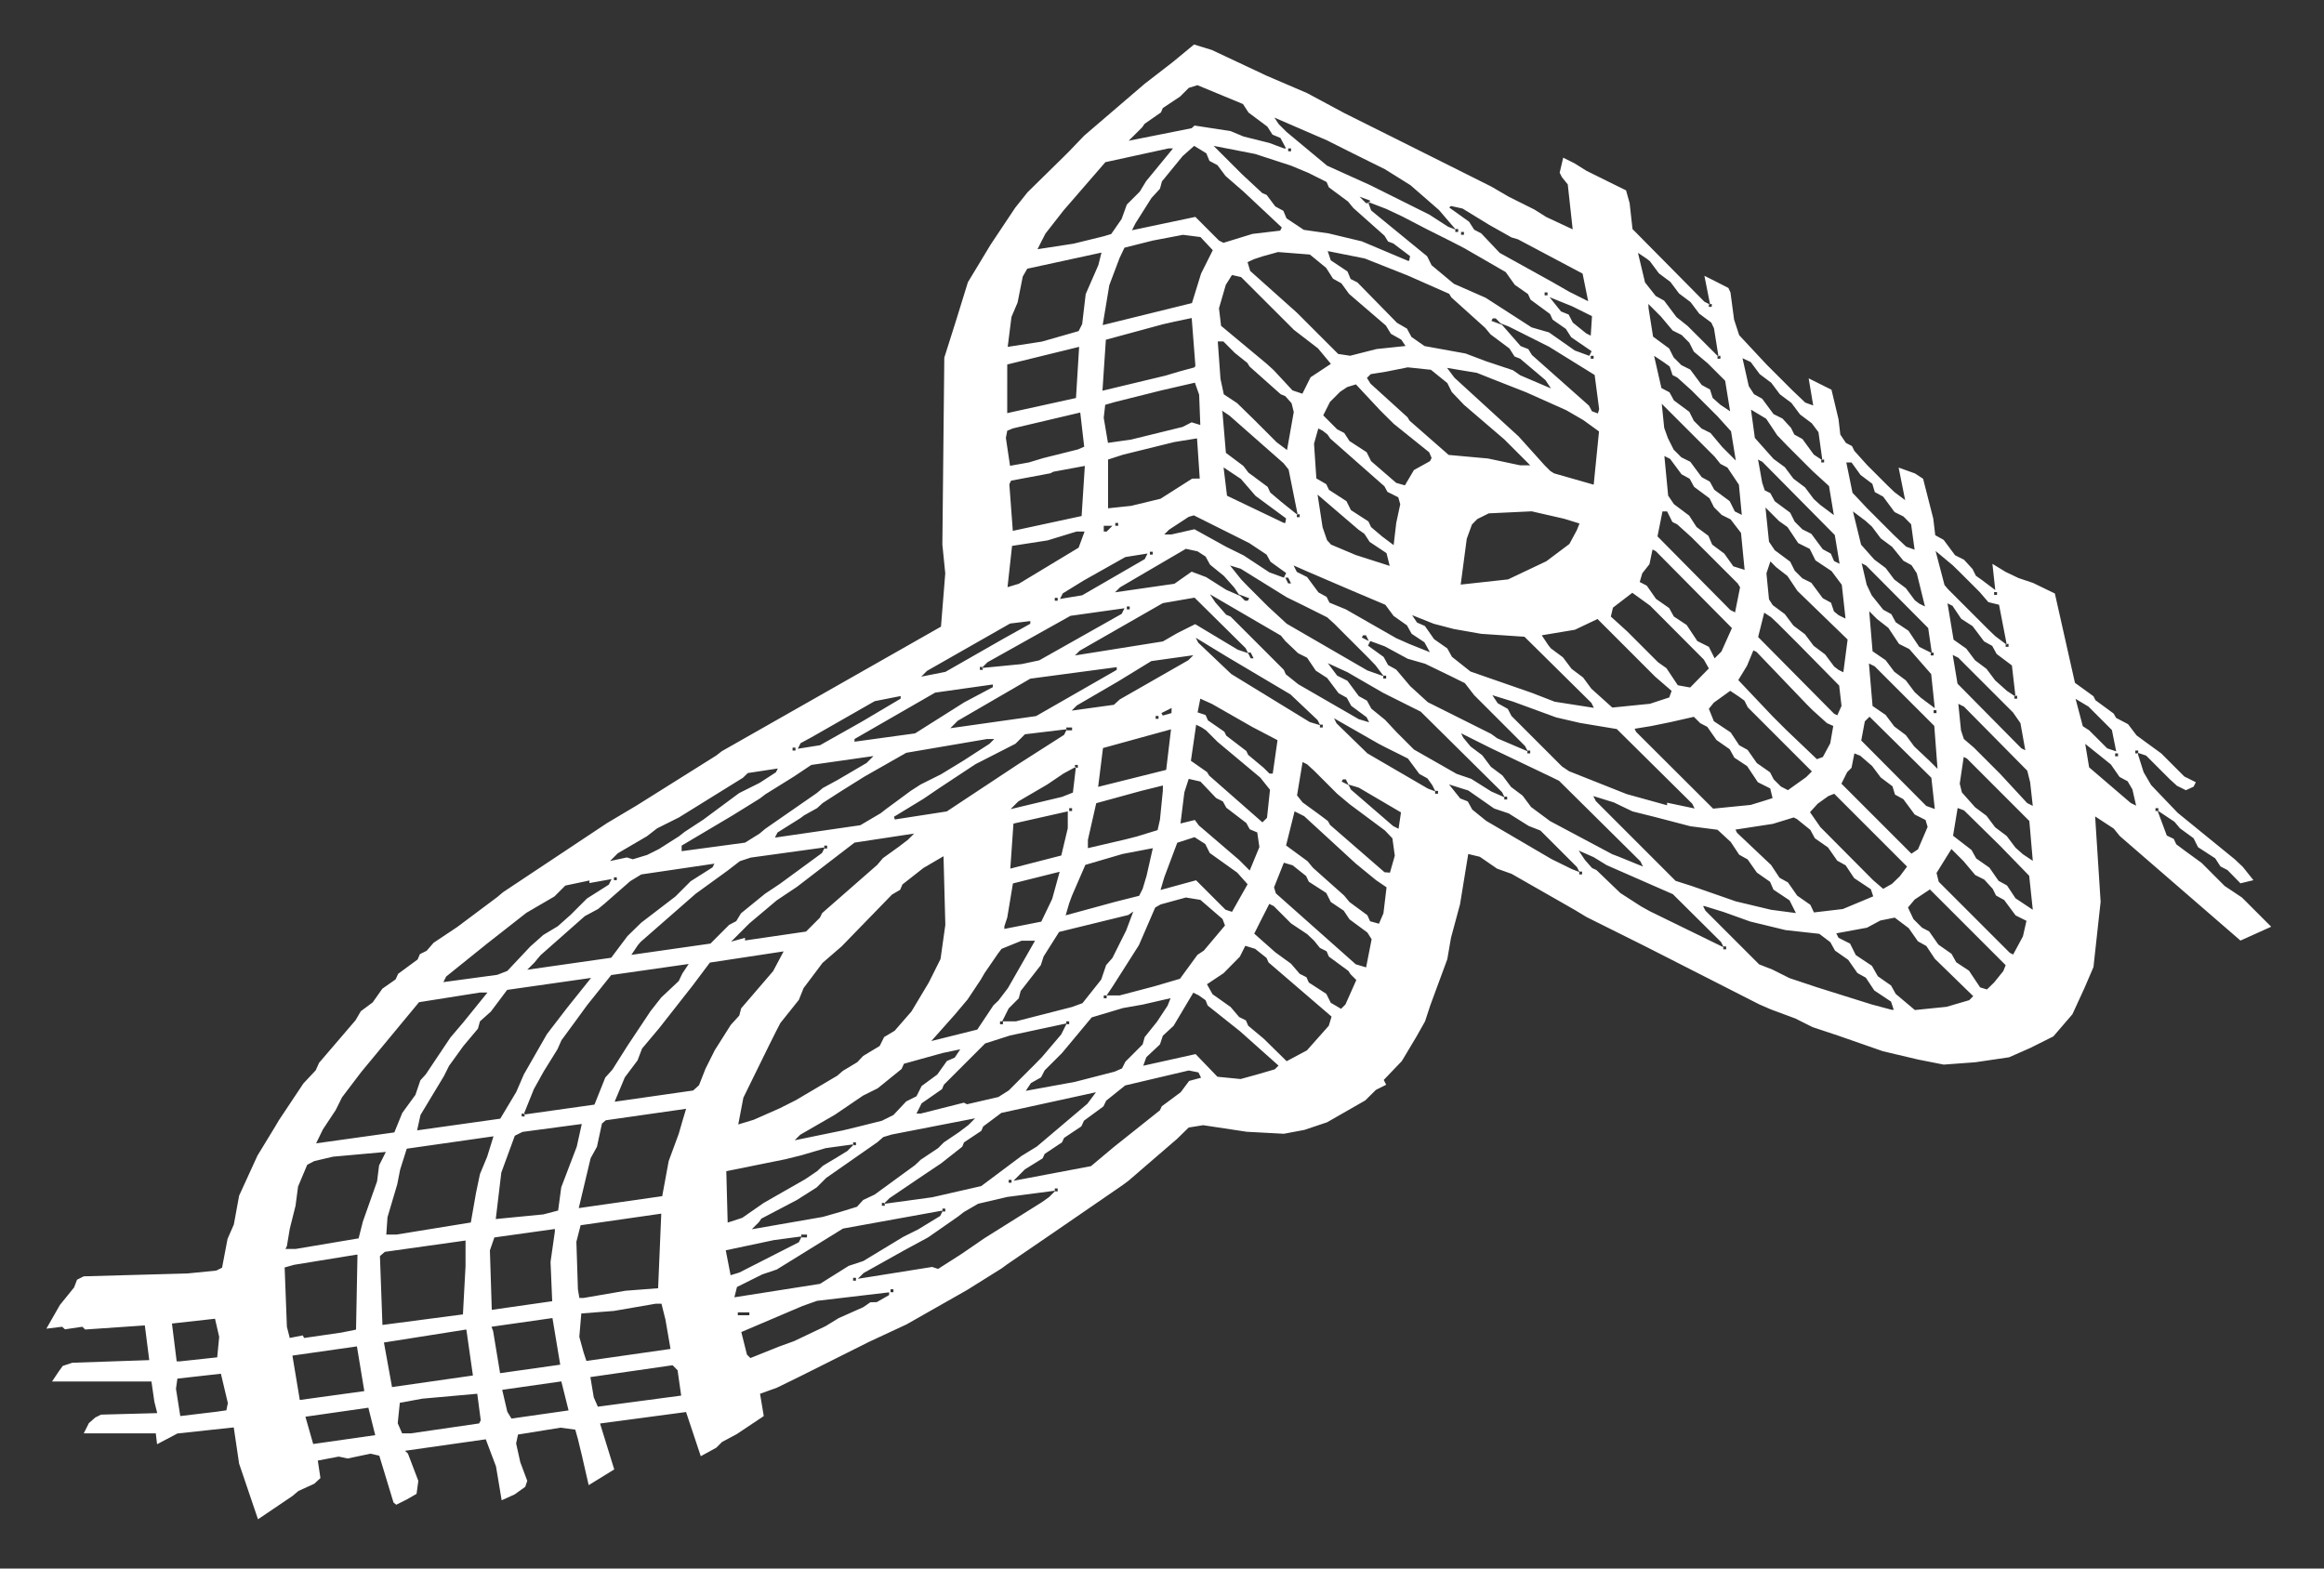 <?xml version="1.0" encoding="UTF-8"?>
<svg xmlns="http://www.w3.org/2000/svg" xmlns:xlink="http://www.w3.org/1999/xlink" width="360pt" height="243pt" viewBox="0 0 360 243" version="1.1">
<rect x="0" y="0" width="360" height="243" fill="#333333" stroke="none"/>
<g id="surface193">
<path style=" stroke:none;fill-rule:evenodd;fill:rgb(99.998%,99.998%,99.998%);fill-opacity:1;" d="M 13.195 205.969 L 22.434 205.336 L 23.121 210.711 L 11.188 211.121 L 9.715 211.613 L 9.078 212.5 L 8.062 214.023 L 23.461 214.023 L 23.91 217.148 L 24.355 218.922 L 15.652 219.156 L 14.758 219.602 L 13.766 220.473 L 12.973 222.059 L 24.133 222.059 L 24.332 223.742 L 27.48 222.078 L 36.211 221.137 L 37.039 226.746 L 39.965 235.371 L 45.301 231.762 L 46.227 230.984 L 48.68 229.867 L 49.637 228.984 L 49.23 226.273 L 52.473 225.656 L 53.848 225.953 L 57.383 225.207 L 58.754 225.516 L 60.957 232.77 L 61.379 233.117 L 62.965 232.324 L 64.527 231.43 L 64.801 229.418 L 63.188 225.184 L 62.742 224.758 L 75.25 222.98 L 76.836 227.188 L 77.711 232.426 L 79.719 231.516 L 81.363 230.34 L 81.676 229.418 L 80.594 226.52 L 79.949 223.621 L 80.242 222.242 L 86.844 221.176 L 89.113 221.484 L 89.523 222.949 L 90.121 225.418 L 91.191 230.082 L 95.148 227.645 L 92.949 220.531 L 106.273 218.754 L 108.555 225.598 L 110.945 224.289 L 111.84 223.398 L 114.109 222.184 L 118.312 219.379 L 117.734 215.926 L 120.332 214.992 L 123.918 213.238 L 134.629 207.875 L 140.422 205.18 L 149.805 199.848 L 155.172 196.492 L 156.059 195.84 L 163.582 190.695 L 173.895 183.602 L 174.82 182.914 L 182.34 176.43 L 184.137 174.676 L 186.379 174.316 L 193.129 175.336 L 198.875 175.645 L 202.055 175.047 L 205.57 173.867 L 211.488 170.477 L 213.137 168.844 L 214.723 168.051 L 214.352 167.305 L 217.152 164.379 L 219.434 160.562 L 220.746 158.23 L 221.574 155.711 L 224.191 148.613 L 224.766 145.285 L 226.168 140.09 L 227.438 132.301 L 229.234 132.734 L 231.906 134.574 L 234.156 135.379 L 243.914 140.953 L 245.762 142.07 L 254.895 146.625 L 272.531 155.605 L 274.32 156.379 L 278.102 157.785 L 280.781 159.125 L 284.797 160.461 L 291.652 162.852 L 297.102 164.141 L 301.09 164.93 L 305.984 164.566 L 311.211 163.797 L 314.504 162.348 L 318.074 160.562 L 321.027 157.129 L 322.863 153.137 L 324.289 149.82 L 325.398 139.707 L 324.547 126.48 L 327.426 128.363 L 328.367 129.523 L 347.062 145.715 L 351.82 143.57 L 348.18 139.93 L 347.285 139.039 L 344.609 137.254 L 341.039 133.68 L 338.582 131.895 L 337.121 130.805 L 336.723 129.961 L 335.648 129.445 L 334.195 125.547 L 336.836 127.309 L 337.691 128.324 L 339.797 129.863 L 340.492 131.25 L 343.145 132.973 L 343.961 134.227 L 345.055 134.797 L 347.062 136.844 L 349.07 136.359 L 347.426 134.301 L 346.195 133.137 L 337.328 125.918 L 333.227 121.629 L 332.059 119.629 L 331.105 116.609 L 332.445 117.055 L 336.129 120.738 L 337.219 121.73 L 338.605 122.422 L 339.797 121.875 L 340.145 121.184 L 338.359 120.293 L 334.789 116.719 L 332.336 114.934 L 330.957 113.918 L 329.645 112.188 L 327.797 111.215 L 327.414 110.543 L 324.594 108.473 L 324.289 107.863 L 321.422 105.785 L 318.309 91.945 L 314.938 90.312 L 312.688 89.555 L 310.688 88.602 L 308.637 87.352 L 309.078 91.414 L 306.938 89.805 L 306.074 89.195 L 305.555 88.152 L 304.238 86.715 L 302.852 86.023 L 301.082 83.637 L 299.781 82.914 L 299.473 80.336 L 297.898 74.172 L 296.641 73.348 L 294.109 72.438 L 295.117 77.48 L 293.457 76.238 L 292.387 75.211 L 290.156 72.977 L 289.262 72.086 L 287.254 69.855 L 286.883 69.109 L 285.938 68.613 L 285.074 67.32 L 284.797 64.945 L 283.707 60.379 L 280.172 58.613 L 280.875 62.816 L 279.641 62.367 L 277.656 60.48 L 273.641 56.465 L 269.41 51.93 L 268.621 49.516 L 268.059 45.305 L 267.738 44.613 L 265.805 43.621 L 264.02 42.727 L 264.91 47.188 L 264.02 46.742 L 252.883 35.484 L 252.438 31.469 L 251.887 29.492 L 249.34 28.238 L 245.762 26.469 L 243.934 25.32 L 242.148 24.426 L 241.602 26.758 L 241.949 27.449 L 242.855 28.566 L 243.617 35.531 L 239.512 33.613 L 237.684 32.461 L 233.715 30.477 L 230.988 28.891 L 224.543 25.664 L 217.203 21.992 L 208.273 17.535 L 202.465 14.418 L 196.219 11.738 L 187.727 7.746 L 184.961 6.895 L 181.691 9.598 L 177.328 12.969 L 167.957 21.004 L 165.625 23.434 L 164.73 24.328 L 159.176 29.781 L 157.266 32.176 L 153.449 37.902 L 149.93 43.73 L 148.137 49.531 L 146.277 55.406 L 145.977 84.359 L 146.426 88.824 L 145.762 97.082 L 111.816 116.375 L 110.922 117.066 L 98.672 124.754 L 94.008 127.531 L 77.93 138.215 L 77.035 138.969 L 70.812 143.625 L 67.168 146.055 L 66.09 147.297 L 65.047 147.816 L 64.695 148.641 L 61.68 150.859 L 61.277 151.734 L 59.234 153.164 L 57.73 155.293 L 55.895 156.656 L 55.074 158.062 L 49.43 164.648 L 48.902 165.816 L 46.996 167.852 L 43.184 173.578 L 42.59 174.586 L 39.883 179.027 L 37.043 185.23 L 36.223 189.703 L 35.25 191.926 L 34.398 196.395 L 33.504 196.84 L 29.043 197.285 L 12.973 197.73 L 11.934 198.254 L 11.477 199.453 L 9.285 202.16 L 7.18 205.84 L 9.625 205.543 L 10.066 205.941 L 12.75 205.543 Z M 33.953 207.105 L 33.305 204.301 L 26.637 205.043 L 27.367 210.898 L 27.926 210.898 L 33.648 210.281 Z M 33.504 218.711 L 35.066 218.488 L 35.297 217.371 L 34.219 212.82 L 27.48 213.578 L 27.258 215.141 L 27.926 219.379 Z M 58.723 180.547 L 59.77 178.457 L 51.582 179.195 L 48.68 179.879 L 47.59 180.449 L 46.172 183.82 L 45.781 186.797 L 44.887 190.367 L 44.441 193.047 L 44.219 193.492 L 45.781 193.492 L 55.551 191.848 L 56.211 189.242 L 58.41 183.023 Z M 52.922 206.438 L 55.152 205.988 L 55.375 194.383 L 55.152 194.383 L 45.559 195.945 L 44.094 196.355 L 44.441 205.543 L 44.883 207.277 L 46.895 206.883 L 47.113 207.281 Z M 48.516 223.707 L 58.125 222.336 L 57.062 218.086 L 47.309 219.48 Z M 56.434 215.512 L 55.289 208.586 L 45.297 210.012 L 46.441 216.887 Z M 48.965 177.129 L 61.086 175.434 L 62.316 172.414 L 64.352 169.617 L 65.117 167.367 L 65.953 166.441 L 69.781 160.723 L 71.754 158.406 L 75.508 153.766 L 74.348 153.766 L 64.91 155.262 L 55.953 166.082 L 52.988 169.992 L 52.004 171.969 L 50.02 174.969 Z M 75.461 179.207 L 76.445 176.039 L 63.008 177.957 L 61.984 181.199 L 61.539 183.465 L 60.023 188.582 L 59.84 191.262 L 61.402 191.262 L 72.934 189.391 L 73.738 184.797 L 74.348 181.887 Z M 60.727 214.887 L 73.258 213.094 L 72.242 205.988 L 72.113 205.988 L 59.473 207.984 Z M 59.242 205.262 L 71.711 203.629 L 72.113 196.168 L 72.117 192.184 L 59.617 193.938 L 58.855 194.586 Z M 74.469 220.027 L 73.93 215.922 L 65.418 216.684 L 61.934 217.324 L 61.609 220.496 L 62.293 222.059 L 63.633 222.059 L 74.223 220.52 Z M 64.613 175.117 L 77.492 173.309 L 79.969 169.172 L 81.145 166.453 L 84.723 160.207 L 87.82 156.172 L 91.559 151.5 L 78.559 153.355 L 76.043 156.711 L 74.348 158.23 L 74.035 159.363 L 71.773 162.059 L 69.559 165.125 L 68.766 166.711 L 65.137 172.73 Z M 94.309 137.051 L 94.742 136.188 L 91.309 136.805 L 91.312 136.406 L 87.57 137.195 L 85.887 138.879 L 81.539 141.414 L 75.461 146.18 L 69.113 151.289 L 68.68 152.152 L 77.035 151.02 L 78.586 150.418 L 82.156 146.625 L 84.164 144.84 L 86.398 143.5 L 88.406 141.715 L 90.926 139.195 Z M 84.164 188.137 L 86.457 187.539 L 86.941 183.934 L 89.34 177.648 L 90.121 174.129 L 80.941 175.355 L 79.746 175.949 L 77.656 181.66 L 76.797 188.855 Z M 76.18 202.922 L 85.539 201.586 L 85.281 195.5 L 85.949 190.812 L 85.953 190.398 L 76.578 191.707 L 75.887 193.715 Z M 77.465 212.734 L 86.781 211.418 L 85.578 204.195 L 76.133 205.543 L 76.387 206.215 Z M 79.227 219.766 L 88.074 218.504 L 86.953 214.008 L 77.793 215.316 L 78.586 218.711 Z M 80.816 172.961 L 81.266 172.961 L 81.266 172.512 L 80.816 172.512 Z M 110.375 134.375 L 110.664 133.801 L 99.34 135.469 L 97.621 136.516 L 93.578 140.055 L 92.645 140.824 L 90.582 141.934 L 83.715 148 L 82.762 149.145 L 81.672 150.234 L 94.68 148.375 L 97.199 145.02 L 99.316 142.953 L 104.633 138.879 L 106.996 136.516 Z M 105.691 150.828 L 106.684 149.34 L 94.684 151.055 L 90.945 155.727 L 88.992 158.406 L 86.977 161.152 L 86.352 162.559 L 84.23 165.977 L 82.695 168.738 L 81.109 172.676 L 92.086 171.129 L 93.762 166.934 L 94.855 165.719 L 97.215 161.988 L 100.781 156.633 L 102.43 154.535 L 105.145 151.98 Z M 89.652 187.16 L 102.582 185.312 L 103.582 179.879 L 105.145 175.637 L 105.73 173.613 L 106.281 171.777 L 93.836 173.555 L 93.246 174.062 L 92.473 177.652 L 91.492 179.43 Z M 101.945 199.574 L 102.434 188.02 L 89.941 189.816 L 89.285 192.375 L 89.523 199.742 L 89.746 201.078 L 90.414 201.078 L 96.887 199.965 Z M 90.84 210.84 L 103.867 208.977 L 103.082 204.434 L 102.465 201.973 L 101.574 201.973 L 95.102 203.09 L 90.047 203.484 L 89.738 207.105 L 90.414 209.559 Z M 92.609 217.926 L 105.52 216.207 L 104.957 212.277 L 104.188 211.504 L 91.453 213.34 L 91.977 216.48 Z M 95.102 136.359 L 95.547 136.359 L 95.547 135.914 L 95.102 135.914 Z M 119.762 150.449 L 121.387 147.391 L 109.965 149.125 L 107.285 152.695 L 102.102 159.297 L 99.457 162.445 L 98.762 164.273 L 96.785 166.91 L 95.211 170.68 L 107.375 168.941 L 108.281 168.121 L 109.285 165.57 L 110.723 162.695 L 113.203 158.777 L 114.516 157.336 L 114.812 156.211 Z M 120.195 119.645 L 120.492 119.055 L 115.84 119.762 L 115.086 120.492 L 105.168 126.641 L 101.797 128.324 L 100.207 129.555 L 95.695 132.195 L 94.496 133.395 L 97.105 132.836 L 98.035 133.121 L 100.258 132.441 L 102.043 131.551 L 105.168 129.566 L 106.059 128.871 L 108.938 126.984 L 114.492 122.871 L 117.664 121.285 Z M 127.336 132.145 L 127.77 131.277 L 116.293 132.859 L 114.605 133.414 L 112.691 134.891 L 107.773 138.453 L 99.238 145.922 L 98.797 146.441 L 97.801 147.93 L 110.055 146.18 L 112.953 143.277 L 114.047 142.707 L 114.789 141.488 L 118.496 138.469 L 120.805 136.93 Z M 134.23 118.207 L 135.309 117.129 L 125.676 118.504 L 122.996 120.293 L 118.551 123.059 L 117.707 123.703 L 113.473 126.328 L 105.59 131.004 L 105.59 131.867 L 115.41 130.543 L 117.652 129.148 L 118.547 128.395 L 126.535 122.855 L 127.461 122.078 L 129.723 120.848 Z M 131.254 178.316 L 132.305 177.266 L 127.906 177.871 L 124.113 178.984 L 121.652 179.594 L 112.508 181.441 L 112.719 189.406 L 114.98 188.668 L 118.312 186.352 L 124.754 182.672 L 126.57 181.441 L 127.449 180.617 L 129.68 179.281 Z M 123.742 192.449 L 124.195 191.543 L 119.871 192.121 L 112.426 193.699 L 113.172 197.559 L 114.531 197.141 Z M 140.629 130.109 L 141.602 129.137 L 132.371 130.539 L 123.48 137.371 L 120.32 139.484 L 116.078 143.055 L 113.254 145.883 L 115.41 145.285 L 115.406 145.699 L 124.859 144.32 L 127.016 142.16 L 127.355 141.457 L 135.891 133.984 L 136.77 132.945 L 139.191 131.203 Z M 115.152 170.055 L 114.359 174.203 L 116.758 173.473 L 120.781 171.699 L 123.297 170.43 L 129.688 166.656 L 130.574 165.891 L 132.805 164.551 L 133.711 163.586 L 136.266 162.047 L 136.957 160.66 L 138.582 159.691 L 141.188 156.699 L 143.863 152.234 L 145.695 148.57 L 146.438 143.277 L 146.156 132.648 L 143.055 134.461 L 139.789 137.023 L 139.438 137.848 L 138.172 138.59 L 130.363 146.625 L 127.418 149.168 L 124.477 153.082 L 123.75 154.898 L 120.891 158.477 L 120.195 159.816 L 119.105 162 Z M 145.637 188.383 L 146.062 187.531 L 130.582 190.332 L 120.328 196.672 L 118.074 197.434 L 114.16 199.383 L 113.762 200.98 L 127.02 198.898 L 131.469 196.109 L 133.727 195.363 L 139.934 191.605 L 142.215 190.469 Z M 114.293 203.758 L 116.078 203.758 L 116.078 203.312 L 114.293 203.312 Z M 137.727 200.633 L 137.727 200.211 L 126.57 201.527 L 124.316 202.324 L 114.832 206.363 L 115.707 209.859 L 116.238 210.391 L 120.75 208.586 L 122.996 207.773 L 127.887 205.449 L 129.918 204.203 L 133.727 202.508 L 134.824 201.75 L 135.82 201.727 Z M 150 174.301 L 151.051 173.25 L 145.324 174.363 L 138.137 175.762 L 136.824 176.156 L 135.938 176.934 L 127.973 182.492 L 126.504 183.961 L 123.445 185.902 L 117.934 188.793 L 117.578 189.316 L 116.457 190.438 L 127.453 188.527 L 130.129 187.762 L 132.754 186.953 L 133.711 185.902 L 135.488 185.066 L 141.738 180.504 L 142.637 179.656 L 145.316 177.871 L 146.207 176.977 L 148.562 175.391 Z M 153.285 115.223 L 154.02 114.488 L 152.902 114.488 L 140.383 116.625 L 133.934 120.293 L 130.363 122.523 L 127.438 124.406 L 126.57 125.199 L 124.559 126.316 L 124.004 126.734 L 120.441 128.973 L 120.047 129.762 L 133.266 127.844 L 136.41 125.992 L 137.305 125.301 L 141.074 122.523 L 142.613 121.531 L 145.785 119.945 L 149.207 117.859 Z M 122.773 116.273 L 123.223 116.273 L 123.223 115.828 L 122.773 115.828 Z M 147.895 163.848 L 148.75 162.559 L 145.984 163.141 L 140.023 164.797 L 139.664 165.605 L 135.965 168.598 L 133.688 169.734 L 129.336 172.691 L 123.957 175.797 L 123.094 176.656 L 130.574 175.121 L 133.039 174.523 L 136.609 173.629 L 138.398 172.738 L 140.383 170.629 L 141.969 169.836 L 142.762 168.25 L 145.191 166.465 L 146.676 164.379 Z M 124.113 191.707 L 125.008 191.707 L 125.008 191.262 L 124.113 191.262 Z M 139.512 108.238 L 139.516 107.832 L 135.488 108.629 L 125.742 114.199 L 124.016 115.133 L 123.582 116 L 127.027 115.449 L 133.488 111.809 Z M 127.684 131.449 L 128.129 131.449 L 128.129 131.004 L 127.684 131.004 Z M 132.148 177.422 L 132.594 177.422 L 132.594 176.977 L 132.148 176.977 Z M 132.148 198.402 L 132.594 198.402 L 132.594 197.957 L 132.148 197.957 Z M 153.797 106.453 L 153.797 106.039 L 144.863 107.301 L 132.371 114.488 L 132.367 114.906 L 141.746 113.617 L 149.367 108.805 Z M 162.5 185.457 L 163.504 184.453 L 156.027 185.434 L 151.516 186.488 L 149.32 187.762 L 148.406 188.469 L 143.754 191.707 L 140.082 193.691 L 133.777 197.219 L 132.883 198.113 L 144.395 196.277 L 145.316 196.582 L 148.91 194.285 L 152.492 191.828 L 161.422 186.227 Z M 136.609 186.797 L 137.059 186.797 L 137.059 186.352 L 136.609 186.352 Z M 137.949 200.188 L 138.398 200.188 L 138.398 199.742 L 137.949 199.742 Z M 168.438 170.996 L 169.773 169.211 L 155.109 172.414 L 152.305 174.512 L 152.012 175.191 L 149.332 176.977 L 149.055 177.652 L 145.797 180.219 L 143.305 181.887 L 137.793 185.617 L 136.898 186.508 L 144.422 185.48 L 151.996 183.75 L 158.223 179.09 L 160.613 177.621 Z M 164.832 113.844 L 165.266 112.973 L 158.77 113.754 L 157.301 115.223 L 151.09 118.398 L 145.348 122.191 L 143.055 123.75 L 138.473 126.539 L 138.617 126.953 L 146.66 125.707 L 157.762 118.363 Z M 164.383 160.262 L 165.246 158.539 L 156.469 160.418 L 152.605 161.652 L 146.207 168.051 L 145.93 168.727 L 142.762 170.93 L 141.969 172.512 L 142.637 172.512 L 149.309 170.828 L 149.801 171.074 L 154.656 169.949 L 156.25 168.941 L 159.375 165.816 L 160.27 164.926 L 161.434 163.73 Z M 159.598 96.633 L 159.602 96.215 L 156.469 96.598 L 143.594 103.934 L 142.703 104.828 L 146.449 104.086 L 155.582 98.867 Z M 156.141 153.066 L 160.332 145.734 L 158.258 145.734 L 155.145 147 L 154.566 147.766 L 152.5 150.777 L 151.91 151.797 L 149.879 154.844 L 147.918 157.172 L 144.262 161.281 L 151.387 159.504 L 153.895 155.738 L 154.664 155.008 Z M 145.984 187.688 L 146.43 187.688 L 146.43 187.242 L 145.984 187.242 Z M 172.988 103.777 L 172.988 103.355 L 159.598 105.141 L 148.363 111.66 L 147.211 112.816 L 160.492 110.938 Z M 151.785 103.777 L 152.234 103.777 L 152.234 103.328 L 151.785 103.328 Z M 173.758 95.098 L 174.191 94.23 L 165.816 95.406 L 152.969 102.594 L 152.074 103.488 L 158.258 102.883 L 160.984 102.301 Z M 154.91 158.676 L 155.359 158.676 L 155.359 158.23 L 154.91 158.23 Z M 162.988 139.266 L 164.148 135.055 L 156.91 136.863 L 156.027 142.16 L 155.582 143.5 L 155.578 143.91 L 161.301 142.781 Z M 156.25 183.227 L 156.695 183.227 L 156.695 182.781 L 156.25 182.781 Z M 170.141 41.07 L 170.625 39.133 L 159.125 41.629 L 158.43 42.844 L 157.629 46.871 L 156.684 49.098 L 156.098 53.738 L 161.387 52.922 L 167.086 51.293 L 167.633 50.215 L 168.18 45.562 Z M 167.547 79.945 L 168.047 72.18 L 163.191 73.078 L 162.699 73.324 L 156.621 74.465 L 156.352 75.012 L 156.891 82.242 Z M 167.086 84.844 L 168.004 82.352 L 166.738 82.352 L 162.277 83.719 L 156.773 84.57 L 156.07 90.965 L 157.82 90.438 Z M 166.676 61.66 L 167.164 53.734 L 156.027 56.465 L 156.023 64 Z M 165.402 128.324 L 165.406 125.699 L 156.988 127.594 L 156.504 134.566 L 164.398 132.535 Z M 166.07 156 L 167.684 155.41 L 170.582 151.762 L 171.348 149.512 L 172.32 148.41 L 173.758 145.531 L 174.449 144.148 L 175.555 141.215 L 174.777 141.754 L 164.062 144.375 L 161.66 148.18 L 161.23 149.516 L 158.105 153.531 L 157.812 154.66 L 156.25 156.223 L 155.246 158.23 L 157.367 158.23 Z M 166.961 69.629 L 167.949 69.203 L 167.336 63.91 L 156.902 66.367 L 156.027 66.73 L 155.816 67.844 L 156.461 72.164 L 159.375 71.641 L 161.605 70.969 Z M 166.199 122.785 L 166.668 118.789 L 164.73 119.844 L 162.25 121.523 L 157.738 124.16 L 156.547 125.352 L 164.512 123.453 Z M 184.199 167.461 L 186.055 166.961 L 185.645 166.137 L 184.145 165.84 L 174.301 168.156 L 171.355 170.516 L 170.926 171.406 L 167.91 173.621 L 167.508 174.5 L 164.832 176.285 L 164.508 176.977 L 161.828 178.762 L 161.508 179.457 L 158.77 181.152 L 156.996 182.93 L 169 180.66 L 172.496 177.73 L 179.676 172.012 L 179.961 171.391 L 182.898 169.211 Z M 180.875 155.789 L 181.328 154.641 L 177.02 155.629 L 173.957 156.168 L 169.109 157.617 L 164.508 163.141 L 161.828 165.816 L 161.262 166.91 L 159.699 167.789 L 158.895 168.996 L 166.516 167.605 L 172.664 166.02 L 173.809 165.52 L 174.328 164.48 L 177.004 161.801 L 177.32 160.668 L 179.23 158.285 Z M 170.98 36.602 L 172.133 36.254 L 173.738 33.938 L 174.551 31.691 L 176.559 29.684 L 177.535 28.074 L 181.711 22.988 L 181.023 22.988 L 171.227 25.125 L 164.762 32.586 L 161.953 36.18 L 161.262 37.516 L 160.715 38.609 L 166.297 37.75 Z M 163.391 93.062 L 163.84 93.062 L 163.84 92.617 L 163.391 92.617 Z M 163.391 184.566 L 163.84 184.566 L 163.84 184.117 L 163.391 184.117 Z M 165.176 158.676 L 165.625 158.676 L 165.625 158.23 L 165.176 158.23 Z M 165.176 113.148 L 166.07 113.148 L 166.07 112.703 L 165.176 112.703 Z M 165.625 125.648 L 166.07 125.648 L 166.07 125.199 L 165.625 125.199 Z M 177.609 135.68 L 178.578 131.402 L 173.879 132.301 L 168.125 133.988 L 166.035 138.812 L 165.625 139.93 L 165.074 141.805 L 172.766 139.707 L 176.461 138.777 L 177.004 137.699 Z M 177.328 86.617 L 177.762 85.75 L 174.316 86.301 L 167.855 89.941 L 164.633 91.926 L 164.199 92.789 L 167.637 92.223 Z M 166.516 118.953 L 166.961 118.953 L 166.961 118.504 L 166.516 118.504 Z M 191.734 100.652 L 193.344 101.188 L 192.949 100.406 L 185.043 92.59 L 180.121 93.441 L 167.25 100.809 L 166.516 101.543 L 180.137 99.371 L 182.387 98.074 L 185.141 96.695 Z M 184.082 102.281 L 184.855 101.508 L 178.344 102.418 L 173.211 105.562 L 166.805 109.289 L 166.008 110.09 L 172.551 109.188 L 173.465 108.352 Z M 176.129 129.582 L 179.316 128.602 L 179.684 126.984 L 180.129 122.523 L 180.141 121.691 L 176.781 122.523 L 169.812 124.434 L 168.523 130.109 L 168.52 131.395 L 174.316 130.047 Z M 170.109 121.902 L 180.648 119.27 L 181.398 112.988 L 170.859 115.887 Z M 171.426 82.352 L 172.32 81.457 L 170.98 81.457 L 170.98 82.352 Z M 170.98 154.66 L 171.426 154.66 L 171.426 154.215 L 170.98 154.215 Z M 182.586 57.578 L 185.039 56.91 L 185.172 56.668 L 184.602 49.27 L 181.926 49.832 L 180.129 50.238 L 171.305 52.633 L 170.777 60.531 L 180.566 58.184 Z M 170.812 50.363 L 184.641 46.953 L 186.055 42.379 L 187.867 38.758 L 185.957 36.723 L 183.254 36.379 L 178.566 37.27 L 174.188 38.371 L 173.434 39.949 L 171.836 44.188 Z M 172.766 81.457 L 173.211 81.457 L 173.211 81.012 L 172.766 81.012 Z M 184.59 65.426 L 185.934 65.836 L 185.754 61.145 L 185.094 59.285 L 179.906 60.48 L 172.766 62.266 L 171.203 62.711 L 170.973 64.723 L 171.629 68.609 L 175.223 68.098 L 183.199 66.137 Z M 184.672 74.148 L 185.848 74.141 L 185.426 67.914 L 181.914 68.48 L 173.938 70.449 L 171.648 71.191 L 171.648 78.746 L 175.223 78.367 L 179.773 77.266 Z M 172.441 152.688 L 171.426 154.215 L 173.434 154.215 L 178.781 152.809 L 182.785 151.633 L 185.488 147.93 L 186.488 147.262 L 189.758 143.375 L 189.371 142.367 L 185.945 139.41 L 183.699 139.043 L 179.781 140.117 L 178.949 140.59 L 176.426 146.422 Z M 189.934 91.367 L 192.039 92.293 L 191.188 91.02 L 189.594 89.227 L 187.441 87.477 L 186.75 86.219 L 185.496 85.41 L 183.699 85.023 L 173.5 90.988 L 172.727 91.762 L 181.922 90.438 L 184.59 88.562 L 186.84 89.41 Z M 174.551 94.402 L 174.996 94.402 L 174.996 93.957 L 174.551 93.957 Z M 198.875 22.988 L 199.211 22.988 L 198.348 21.375 L 197.113 20.855 L 196.32 19.617 L 193.398 17.434 L 192.543 16.117 L 185.488 13.195 L 184.148 13.613 L 182.809 14.953 L 180.129 16.738 L 179.836 17.418 L 177.301 19.184 L 176.941 19.707 L 174.84 21.805 L 184.594 19.863 L 185.039 19.449 L 190.621 20.309 L 192.633 21.148 L 196.637 22.148 Z M 175.891 34.594 L 175.352 35.668 L 185.168 33.602 L 188.832 37.27 L 189.527 37.617 L 194.02 36.234 L 198.309 35.73 L 198.555 35.238 L 192.629 29.684 L 189.84 27.258 L 188.598 25.594 L 187.348 24.922 L 186.867 23.75 L 184.984 22.598 L 183.199 24.18 L 179.988 28.105 L 179.684 29.238 L 178.367 30.676 Z M 178.121 85.922 L 178.566 85.922 L 178.566 85.477 L 178.121 85.477 Z M 177.574 163.785 L 177.094 165.105 L 185.203 163.301 L 188.586 166.812 L 192.18 167.164 L 194.637 166.488 L 197.473 165.66 L 198.051 165.082 L 192.078 159.758 L 187.074 155.777 L 186.75 154.957 L 185.711 154.215 L 184.852 153.785 L 181.793 158.922 L 180.129 160.461 L 179.684 161.801 Z M 179.016 111.363 L 179.461 111.363 L 179.461 110.918 L 179.016 110.918 Z M 180.121 110.855 L 181.469 110.473 L 181.492 109.68 L 179.906 110.473 Z M 189.84 140.934 L 190.844 141.262 L 193.258 136.988 L 191.656 135.191 L 187.395 132.145 L 186.703 130.758 L 185.043 129.695 L 182.363 130.559 L 180.352 135.914 L 179.773 137.879 L 185.277 136.375 Z M 196.633 88.672 L 198.875 89.492 L 199.234 88.777 L 196.812 87.031 L 196.199 85.922 L 193.52 84.137 L 184.93 79.84 L 184.141 80.066 L 181.09 82.062 L 180.352 82.797 L 181.469 82.797 L 185.023 81.992 L 189.918 84.699 L 192.68 86.066 Z M 191.957 133.234 L 193.586 134.863 L 195.086 131.227 L 194.754 128.961 L 193.594 128.473 L 193.062 127.504 L 189.961 125.129 L 189.43 124.16 L 188.387 123.637 L 185.957 121.082 L 184.137 120.664 L 183.465 122.746 L 182.863 127.578 L 185.086 127.031 L 185.711 127.879 Z M 202.887 111.863 L 204.5 112.348 L 204.109 111.562 L 199.91 107.586 L 189.918 101.656 L 185.23 98.801 L 185.609 99.559 L 190.727 104.418 Z M 186.156 112.703 L 185.293 112.273 L 184.477 117.863 L 186.977 119.609 L 187.312 120.16 L 195.559 127.402 L 196.266 126.699 L 196.73 122.348 L 195.223 120.465 L 188.609 114.934 L 186.824 113.148 Z M 187.734 109.051 L 185.934 108.238 L 185.516 110.363 L 186.75 110.77 L 187.117 111.598 L 189.656 113.359 L 189.961 113.973 L 193.062 116.344 L 193.352 116.949 L 195.754 118.953 L 196.645 119.844 L 197.156 119.844 L 197.895 114.668 L 193.984 112.621 Z M 210.477 111.414 L 212.09 111.898 L 211.699 111.117 L 209.312 109.348 L 208.621 108.09 L 207.363 107.402 L 205.586 105.035 L 203.824 103.898 L 202.473 101.891 L 201.086 101.199 L 199.102 99.312 L 198.422 98.473 L 187.426 92.066 L 188.266 93.324 L 189.938 95.227 L 190.621 95.52 L 198.875 103.777 L 199.172 104.457 L 201.109 106.008 Z M 194.414 23.848 L 187.996 22.598 L 192.406 27.004 L 195.527 29.906 L 196.211 30.199 L 197.551 31.984 L 198.801 32.66 L 199.285 33.824 L 201.965 35.609 L 205.797 36.156 L 210.961 37.391 L 218.07 40.395 L 218.293 40.395 L 218.426 39.68 L 215.836 37.719 L 215.02 37.418 L 214.457 36.508 L 209.637 32.223 L 208.82 31.223 L 205.848 29.02 L 205.496 28.195 L 202.672 26.781 L 199.992 25.664 Z M 191.289 54.68 L 189.504 52.895 L 188.641 52.895 L 189.059 58.695 L 189.574 61.09 L 191.637 62.453 L 194.191 64.945 L 197.762 68.516 L 199.367 69.719 L 200.41 63.828 L 200.074 62.473 L 199.102 61.375 L 198.379 61.07 L 193.562 56.781 L 193.227 56.23 Z M 189.367 63.848 L 189.898 70.156 L 192.605 72.184 L 193.398 73.227 L 196.367 75.426 L 196.77 76.301 L 198.48 77.75 L 201.027 79.789 L 199.613 72.746 L 198.836 71.77 L 190.434 64.375 L 189.281 63.605 Z M 192.219 74.195 L 189.539 72.406 L 190.07 76.797 L 198.875 81.012 L 199.102 81.012 L 199.219 80.309 L 194.492 76.824 Z M 192.188 88.109 L 190.539 87.605 L 192.266 89.766 L 193.297 90.832 L 196.422 93.957 L 199.324 96.633 L 211.805 103.863 L 214.352 104.77 L 213.07 103.062 L 212.043 101.992 L 209.812 99.758 L 208.918 98.867 L 206.688 96.633 L 205.594 95.641 L 202.023 93.855 L 199.301 92.52 Z M 192.254 42.926 L 190.84 42.605 L 189.883 44.125 L 188.828 47.758 L 189.152 50.477 L 196.223 56.363 L 197.312 57.355 L 200.215 60.48 L 201.746 60.992 L 203.016 58.449 L 206.16 56.367 L 204.152 53.957 L 200.438 51.105 L 197.762 48.43 Z M 193.512 92.68 L 191.848 92.059 L 192.852 93.062 L 193.297 93.062 Z M 194.191 101.992 L 193.742 101.098 L 193.297 101.098 L 193.742 101.992 Z M 195.754 160.91 L 199.309 164.402 L 202.449 162.727 L 205.84 158.906 L 206.266 157.492 L 196.496 149.094 L 196.199 148.41 L 194.426 146.996 L 192.902 146.527 L 192.059 148.211 L 189.539 150.766 L 186.965 152.484 L 187.828 154.023 L 190.621 156 L 191.957 157.562 L 193 158.082 L 193.352 158.906 Z M 197.312 140.375 L 196.621 140.031 L 195.184 142.855 L 194.289 144.641 L 197.539 147.52 L 199.992 149.305 L 201.332 150.867 L 202.371 151.387 L 202.742 152.215 L 205.449 153.965 L 206.141 155.352 L 207.738 156.289 L 208.418 155.609 L 210.102 151.824 L 209.207 150.93 L 208.867 150.414 L 205.848 148.195 L 205.496 147.371 L 204.457 146.848 L 203.562 145.734 L 202.484 144.715 L 199.992 143.055 Z M 224.305 35.117 L 225.523 35.59 L 222.902 32.531 L 218.492 28.691 L 214.523 26.211 L 212.695 25.309 L 208.918 23.434 L 205.551 21.742 L 197.41 18.219 L 198.082 19.23 L 199.285 20.434 L 205.57 25.664 L 212.285 28.699 L 221.418 33.254 Z M 199.992 90.387 L 199.547 89.492 L 199.102 89.492 L 199.547 90.387 Z M 199.547 23.434 L 199.992 23.434 L 199.992 22.988 L 199.547 22.988 Z M 200.23 134.051 L 198.875 133.652 L 197.355 137.473 L 197.641 138.402 L 210.016 149.391 L 211.617 149.867 L 212.473 145.508 L 211.809 144.465 L 209.043 142.422 L 208.152 141.082 L 206.141 139.73 L 205.449 138.344 L 202.742 136.594 L 202.324 135.715 Z M 202.023 126.441 L 200.539 125.695 L 199.219 130.98 L 202.547 133.422 L 203.387 134.438 L 208.203 138.73 L 209.043 139.746 L 211.809 141.785 L 212.234 142.723 L 213.609 143.102 L 214.301 141.492 L 214.785 137.465 L 213.16 136.359 L 210.012 133.781 Z M 200.887 80.121 L 201.332 80.121 L 201.332 79.672 L 200.887 79.672 Z M 202.465 88.516 L 200.383 87.598 L 200.887 88.602 L 202.473 89.395 L 204.238 91.777 L 205.496 92.469 L 205.945 93.363 L 208.473 94.402 L 216.285 98.867 L 218.293 99.758 L 221.5 101.043 L 220.648 99.5 L 218.668 98.184 L 217.945 96.883 L 215.875 95.418 L 214.594 93.691 L 209.121 91.375 Z M 202.473 118.406 L 201.777 118.059 L 200.918 123.223 L 201.777 124.309 L 204.234 126.094 L 205.695 127.188 L 206.035 127.797 L 214.473 135.129 L 215.309 135.195 L 216.062 132.566 L 215.691 129.875 L 214.531 128.656 L 209.078 124.598 L 207.133 122.969 L 203.562 119.398 Z M 194.191 40.172 L 193.254 40.613 L 193.66 41.973 L 200.887 48.43 L 207.293 54.836 L 209.145 55.113 L 213.227 54.074 L 217.723 53.602 L 217.078 52.633 L 215.457 51.711 L 214.68 50.434 L 208.984 45.539 L 207.793 43.895 L 206.488 43.172 L 205.426 41.496 L 202.906 39.434 L 197.984 39.047 L 195.527 39.727 Z M 204.902 66.73 L 204.211 66.383 L 203.551 68.738 L 203.91 74.117 L 205.449 75.012 L 205.867 75.891 L 208.574 77.641 L 209.266 79.027 L 211.973 80.777 L 212.391 81.66 L 214.098 83.109 L 215.883 84.449 L 216.285 81.012 L 216.906 78.117 L 216.598 77.039 L 214.922 76.203 L 214.457 75.34 L 206.059 67.938 L 205.645 67.324 Z M 210.43 82.051 L 204.098 76.625 L 204.875 81.684 L 205.57 83.691 L 206.18 84.367 L 210.023 85.988 L 215.27 87.668 L 214.777 85.691 L 212.168 83.953 L 211.352 82.699 Z M 204.457 112.703 L 204.902 112.703 L 204.902 112.258 L 204.457 112.258 Z M 208.715 104.133 L 205.688 102.742 L 207.133 104.668 L 208.719 105.461 L 210.488 107.848 L 211.746 108.539 L 212.438 109.797 L 214.562 111.523 L 216.348 113.438 L 219.027 116.117 L 225.652 119.895 L 227.902 120.66 L 230.996 122.609 L 233.078 123.527 L 232.676 122.723 L 220.078 110.25 L 218.938 109.68 L 214.277 107.348 Z M 221.176 122.164 L 222.355 122.613 L 221.863 121.629 L 221.121 120.59 L 219.863 119.898 L 218.094 117.512 L 214.523 115.727 L 213.516 115.203 L 206.645 111.273 L 207.035 112.059 L 211.82 116.719 Z M 211.406 40.043 L 205.668 38.898 L 206.145 40.332 L 208.734 42.055 L 209.219 43.223 L 210.258 43.742 L 216.406 50.016 L 217.945 50.906 L 218.641 52.199 L 220.668 53.613 L 227.012 54.762 L 230.133 55.941 L 234.359 57.355 L 235.504 58.145 L 240.258 60.176 L 239.395 58.883 L 235.477 55.57 L 234.609 55.223 L 233.816 53.984 L 230.891 51.801 L 230.07 50.801 L 224.809 46.062 L 224.488 45.52 L 218.062 42.68 Z M 208.918 121.629 L 208.473 120.738 L 208.027 120.738 L 207.828 121.082 Z M 210.488 122.023 L 208.875 121.539 L 209.266 122.324 L 215.812 127.98 L 216.645 128.395 L 217.02 125.859 Z M 216.281 74.809 L 217.625 75.191 L 219.027 72.82 L 221.516 71.441 L 221.762 70.945 L 221.391 70.074 L 215.914 65.672 L 214.723 64.496 L 213.828 63.605 L 210.039 59.551 L 208.684 59.965 L 207.582 60.703 L 206.02 62.266 L 205.449 63.406 L 204.977 64.348 L 207.133 66.508 L 208.227 67.074 L 209.043 68.328 L 211.699 70.055 L 212.391 71.441 Z M 212.258 31.082 L 210.594 30.465 L 211.598 31.469 L 212.043 31.469 Z M 212.043 99.312 L 211.598 98.422 L 211.152 98.422 L 210.953 98.766 Z M 214.512 100.133 L 212.266 99.312 L 211.91 100.027 L 214.328 101.773 L 215.02 103.031 L 216.281 103.734 L 218.449 106.297 L 221.172 108.785 L 230.988 113.695 L 231.934 114.383 L 236.656 116.402 L 236.246 115.582 L 228.359 107.695 L 226.914 105.832 L 224.746 104.758 L 220.754 102.828 L 218.059 102.055 Z M 214.723 32.359 L 211.914 31.285 L 212.398 32.605 L 221.07 39.703 L 221.762 41.09 L 225.211 43.965 L 230.133 46.129 L 237.254 50.719 L 239.949 51.496 L 243.945 54.301 L 246.188 55.125 L 246.547 54.41 L 243.387 52.246 L 242.555 50.949 L 240.512 49.523 L 240.109 48.645 L 237.094 46.426 L 236.691 45.551 L 234.648 44.125 L 233.242 42.152 L 226.848 38.461 L 224.742 37.371 L 220.973 35.484 L 217.242 33.543 Z M 214.277 105.117 L 214.723 105.117 L 214.723 104.668 L 214.277 104.668 Z M 240.832 108.711 L 246.898 109.66 L 246.512 108.887 L 236.148 98.645 L 229.453 98.195 L 225.195 97.445 L 222.086 96.633 L 218.738 95.297 L 219.508 96.449 L 220.723 96.98 L 222.152 99.023 L 224.195 100.453 L 224.918 101.758 L 227.789 104.035 L 237.262 107.328 Z M 235.477 72.086 L 237.039 72.086 L 236.148 71.191 L 233.023 68.07 L 226.773 62.711 L 224.887 60.727 L 224.195 59.34 L 221.652 57.285 L 218.07 56.91 L 214.723 57.578 L 212.332 57.961 L 211.746 58.547 L 212.312 59.449 L 218.023 64.633 L 218.355 65.176 L 224.406 70.477 L 230.496 71.031 Z M 222.309 122.969 L 222.758 122.969 L 222.758 122.523 L 222.309 122.523 Z M 228.785 57.766 L 224.16 56.996 L 225.301 58.516 L 235.254 67.621 L 239.27 72.086 L 240.164 72.977 L 240.742 73.336 L 246.871 75.086 L 247.695 66.84 L 245.254 65.074 L 242.625 63.551 L 236.426 60.781 L 231.008 58.652 Z M 227.449 122.465 L 224.461 121.527 L 226.188 123.688 L 227.367 124.16 L 228.059 125.418 L 230.211 127.164 L 240.332 133.09 L 243.5 134.648 L 244.672 135.109 L 244.281 134.328 L 238.625 128.672 L 236.801 127.957 L 233.707 126.016 L 231.453 125.258 Z M 226.559 32.309 L 224.766 31.914 L 224.488 32.145 L 227.566 34.348 L 228.359 35.586 L 229.453 36.156 L 232.316 39.18 L 240.355 43.633 L 243.09 45.203 L 246.016 46.668 L 245.152 42.387 L 235.141 37.078 L 234.133 36.777 L 230.691 34.84 Z M 225.434 35.93 L 225.879 35.93 L 225.879 35.484 L 225.434 35.484 Z M 226.328 36.379 L 226.773 36.379 L 226.773 35.93 L 226.328 35.93 Z M 250.676 132.688 L 254.508 134.25 L 254.102 133.434 L 241.504 120.961 L 240.359 120.398 L 230.988 115.926 L 226.328 113.598 L 226.672 114.289 L 227.789 115.641 L 229.609 117.008 L 230.949 118.793 L 232.734 120.133 L 234.074 121.918 L 235.859 123.258 L 237.172 125.023 L 240.109 127.203 L 249.762 132.344 Z M 244.258 82.141 L 244.672 81.102 L 242.297 80.367 L 237.262 79.215 L 230.617 79.531 L 228.848 80.41 L 228.012 81.258 L 227.207 83.469 L 226.27 90.566 L 233.605 89.762 L 239.539 86.949 L 243.109 84.27 Z M 231.023 49.707 L 232.688 50.328 L 231.684 49.32 L 231.238 49.32 Z M 234.359 108.688 L 231.172 107.699 L 232.004 108.945 L 233.566 109.824 L 234.137 110.918 L 241.949 118.73 L 243.051 119.477 L 251.984 123.023 L 258.242 124.754 L 258.234 124.355 L 262.504 125.25 L 262.133 124.508 L 250.449 112.945 L 244.75 111.996 L 241.055 111.141 Z M 233.707 50.582 L 232.484 50.109 L 235.555 53.617 L 236.742 54.082 L 237.301 54.996 L 246.145 62.848 L 246.605 63.715 L 247.527 64.051 L 247.715 63.379 L 247.02 58.094 L 239.953 53.715 Z M 233.023 123.863 L 233.469 123.863 L 233.469 123.414 L 233.023 123.414 Z M 236.594 116.719 L 237.039 116.719 L 237.039 116.273 L 236.594 116.273 Z M 239.27 45.75 L 239.719 45.75 L 239.719 45.305 L 239.27 45.305 Z M 243.527 47.449 L 240.035 46.039 L 241.809 48.254 L 242.992 48.727 L 243.633 49.969 L 245.719 51.652 L 246.414 52 L 246.609 48.98 Z M 244.629 135.469 L 245.074 135.469 L 245.074 135.02 L 244.629 135.02 Z M 246.859 132.789 L 244.547 131.773 L 245.52 133.234 L 246.613 134.473 L 247.305 134.797 L 250.988 138.34 L 254.23 140.43 L 255.582 141.18 L 267.016 146.766 L 266.598 145.934 L 259.141 138.531 L 248.887 134.035 Z M 246.414 55.57 L 246.859 55.57 L 246.859 55.125 L 246.414 55.125 Z M 243.961 97.562 L 238.824 98.422 L 239.84 99.945 L 240.234 100.441 L 242.105 101.832 L 243.445 103.617 L 245.23 104.957 L 246.512 106.699 L 249.758 109.617 L 255.586 109.031 L 258.578 108.047 L 258.941 107.035 L 256.391 104.828 L 247.465 95.898 Z M 249.984 124.309 L 246.812 123.328 L 247.207 124.109 L 259.555 136.461 L 262.035 137.254 L 268.887 139.641 L 274.348 140.945 L 278.195 141.453 L 277.211 139.484 L 274.719 137.824 L 274.188 136.605 L 272.145 135.18 L 270.715 133.137 L 269.41 132.414 L 268.098 130.434 L 266.051 128.547 L 261.848 128.004 L 256.449 126.594 L 252.879 125.703 Z M 249.855 94.137 L 249.527 95.52 L 252.059 97.816 L 256.836 102.594 L 258.141 103.516 L 259.906 106.164 L 261.816 106.508 L 264.711 103.555 L 263.934 102.184 L 255.605 93.824 L 252.855 91.836 Z M 261.43 50.504 L 266.211 55.281 L 265.504 50.859 L 265.09 49.98 L 263.215 48.586 L 261.875 46.801 L 260.09 45.461 L 258.754 43.676 L 256.969 42.34 L 255.574 40.465 L 255.078 40.074 L 253.73 39.172 L 254.824 43.754 L 256.48 45.852 L 257.781 46.574 L 259.695 49.125 Z M 257.281 49.035 L 255.34 47.09 L 255.371 47.762 L 256.07 52.156 L 258.562 53.984 L 259.258 55.371 L 260.449 56.562 L 261.836 57.258 L 263.605 59.641 L 264.891 60.348 L 265.301 61.648 L 266.5 62.711 L 268.004 63.715 L 267.234 58.984 L 264.555 56.305 L 262.383 54.477 L 261.688 53.094 L 260.496 51.898 L 259.109 51.207 Z M 256.48 85.375 L 255.984 85.129 L 255.512 87.402 L 254.398 88.816 L 254 90.164 L 255.094 90.73 L 256.52 92.773 L 258.562 94.203 L 259.285 95.508 L 261.266 96.82 L 262.926 99.312 L 264.711 100.207 L 265.605 101.992 L 266.656 100.941 L 268.285 97.305 Z M 266.785 69.25 L 268.887 71.352 L 268.148 66.82 L 266.051 64.496 L 265.16 63.605 L 262.926 61.375 L 262.035 60.48 L 259.805 58.473 L 259.09 58.113 L 258.641 56.777 L 257.758 56.141 L 256.23 55.125 L 256.277 55.352 L 257.363 60.117 L 258.613 60.777 L 259.301 62.035 L 261.688 63.805 L 262.383 65.191 L 263.574 66.383 L 264.961 67.074 Z M 265.605 70.746 L 257.414 62.555 L 257.793 66.281 L 258.363 67.867 L 259.258 69.652 L 260.449 70.848 L 261.836 71.539 L 263.605 73.926 L 264.863 74.613 L 265.551 75.871 L 267.938 77.641 L 268.73 79.227 L 269.812 79.77 L 269.367 75.094 L 267.59 72.434 L 266.5 71.863 Z M 258.711 71.094 L 257.82 70.648 L 258.406 76.781 L 259.301 78.105 L 261.668 79.883 L 262.805 81.645 L 264.641 83.008 L 265.23 84.371 L 267.102 85.766 L 268.504 87.738 L 270.25 88.281 L 269.691 82.562 L 268.082 80.465 L 266.699 79.773 L 265.504 78.582 L 264.812 77.195 L 262.426 75.426 L 261.738 74.168 L 260.48 73.48 Z M 259.059 80.863 L 258.242 79.227 L 257.527 79.227 L 256.754 83.094 L 268.035 94.504 L 268.77 94.871 L 269.547 90.98 L 269.176 90.387 L 268.285 89.492 L 266.051 87.262 L 265.16 86.367 L 262.926 84.137 L 262.035 83.246 L 259.805 81.234 Z M 255.785 112.48 L 253.207 112.902 L 253.453 113.395 L 265.371 125.277 L 271.191 124.699 L 273.191 124.086 L 274.578 123.645 L 274.215 122.141 L 272.301 121.184 L 270.641 118.691 L 268.66 117.379 L 267.938 116.074 L 265.895 114.645 L 264.465 112.602 L 263.375 112.035 L 262.391 111.051 L 258.699 111.887 Z M 293.055 156.445 L 293.352 156.445 L 292.93 155.168 L 290.34 153.445 L 289.027 151.465 L 287.723 150.742 L 286.297 148.699 L 284.254 147.27 L 283.531 145.969 L 281.816 144.668 L 276.59 144.09 L 271.121 142.766 L 266.945 141.27 L 264.043 140.375 L 263.82 140.375 L 264.168 141.07 L 272.5 149.402 L 274.531 150.195 L 277.211 151.535 L 281.438 152.945 L 289.938 155.613 Z M 264.711 47.535 L 265.16 47.535 L 265.16 47.09 L 264.711 47.09 Z M 266.051 55.57 L 266.5 55.57 L 266.5 55.125 L 266.051 55.125 Z M 266.945 147.07 L 267.391 147.07 L 267.391 146.625 L 266.945 146.625 Z M 269.363 107.918 L 268.023 107.023 L 265.473 108.863 L 264.711 109.801 L 265.484 111.73 L 268.098 113.473 L 269.41 115.453 L 270.715 116.176 L 272.145 118.219 L 274.188 119.645 L 274.754 120.738 L 275.871 121.852 L 276.957 122.414 L 279.777 120.402 L 280.668 119.512 L 270.738 109.578 L 270.219 108.539 Z M 271.195 56.086 L 269.922 55.496 L 270.895 59.82 L 271.707 61.074 L 272.965 61.766 L 274.73 64.152 L 276.117 64.844 L 277.434 66.281 L 277.953 67.324 L 279.211 68.016 L 280.969 70.426 L 282.297 71.309 L 281.691 66.953 L 280.656 65.574 L 278.84 64.211 L 277.5 62.422 L 275.715 61.086 L 274.375 59.301 L 272.59 57.961 Z M 273.59 64.871 L 271.238 63.461 L 271.836 67.848 L 274.73 71.094 L 276.477 72.375 L 277.816 74.16 L 279.602 75.5 L 280.969 77.316 L 281.941 78.199 L 284.074 79.801 L 283.324 75.301 L 280.781 72.977 L 279.887 72.086 L 277.656 69.855 L 276.766 68.961 L 275.301 67.438 Z M 272.102 101 L 271.609 100.75 L 270.625 103.137 L 269.27 105.359 L 274.531 110.918 L 275.871 112.258 L 276.766 113.148 L 281.449 117.613 L 282.371 117.277 L 283.512 115.164 L 283.984 112.465 L 283.012 112.035 L 280.781 110.023 L 279.887 109.133 Z M 272.969 74.766 L 273.371 75.969 L 274.234 76.398 L 274.926 77.66 L 277.309 79.426 L 278.004 80.812 L 279.195 82.004 L 280.582 82.699 L 282.352 85.082 L 283.609 85.773 L 284.105 86.914 L 284.961 87.344 L 284.219 82.887 L 272.992 71.539 L 272.301 71.191 L 272.375 71.43 Z M 274.348 95.617 L 273.289 94.914 L 272.344 98.688 L 284.105 110.57 L 284.605 110.82 L 285.262 109.355 L 284.898 106.207 L 278.551 99.758 L 277.656 98.867 L 275.426 96.633 Z M 275.582 80.723 L 273.48 78.621 L 274.027 83.922 L 274.926 85.246 L 277.309 87.016 L 278.004 88.402 L 279.195 89.594 L 280.582 90.285 L 282.352 92.672 L 283.637 93.375 L 284.086 94.715 L 284.797 95.297 L 285.883 95.836 L 285.305 90.602 L 283.719 88.477 L 281.227 86.816 L 280.336 85.031 L 278.551 84.137 L 276.887 81.645 Z M 275.137 87.867 L 274.242 86.973 L 273.629 88.824 L 274.027 92.848 L 274.602 93.746 L 276.477 95.137 L 277.816 96.922 L 279.602 98.262 L 280.938 100.047 L 282.723 101.387 L 284.117 103.258 L 284.797 103.777 L 285.543 104.148 L 286.207 99.078 L 278.426 91.539 L 276.887 89.234 Z M 274.633 127.633 L 268.828 128.523 L 269.078 129.02 L 274.348 134.004 L 275.66 135.984 L 276.965 136.707 L 278.391 138.75 L 280.434 140.176 L 280.988 141.355 L 285.469 140.828 L 290.172 138.863 L 289.805 137.762 L 287.215 136.035 L 285.902 134.059 L 284.598 133.336 L 283.172 131.293 L 281.129 129.863 L 280.434 128.57 L 278.352 126.887 L 277.855 126.641 Z M 282.121 71.641 L 282.566 71.641 L 282.566 71.191 L 282.121 71.191 Z M 281.574 124.508 L 280.379 125.824 L 281.992 128.145 L 290.156 136.359 L 291.715 137.699 L 293.086 136.922 L 294.305 135.734 L 295.414 134.254 L 284.129 122.969 L 283.219 123.332 Z M 288.211 73.582 L 286.809 71.641 L 286.004 71.641 L 286.961 76.336 L 289.262 78.781 L 290.156 79.672 L 292.387 81.906 L 293.277 82.797 L 295.266 84.684 L 296.582 85.16 L 296.043 81.219 L 294.863 80.02 L 293.477 79.328 L 291.711 76.941 L 290.422 76.238 L 290.031 74.949 Z M 288.992 80.699 L 287.031 79.227 L 288.289 84.375 L 290.332 86.68 L 292.098 87.996 L 293.438 89.781 L 295.223 91.121 L 296.613 92.992 L 297.297 93.512 L 298.188 93.957 L 296.922 88.812 L 296.105 87.559 L 294.848 86.871 L 293.102 84.719 L 291.336 83.402 L 289.969 81.582 Z M 288.164 117.082 L 287.254 116.719 L 286.809 118.953 L 286.137 119.621 L 285.246 121.406 L 296.09 132.254 L 297.109 131.574 L 298.598 128.105 L 298.277 127.031 L 296.602 126.191 L 294.836 123.809 L 293.547 123.102 L 293.156 121.816 L 291.336 120.449 L 289.996 118.664 Z M 297.297 100.207 L 299.254 101.184 L 298.688 97.297 L 289.062 87.609 L 288.367 87.262 L 288.441 87.496 L 289.16 90.586 L 289.938 92.227 L 291.723 94.457 L 292.98 95.148 L 293.656 96.398 L 295.633 97.715 Z M 298.387 124.855 L 299.711 125.332 L 299.18 120.492 L 289.598 111.031 L 288.871 111.754 L 288.316 114.719 Z M 290.758 95.898 L 289.551 94.691 L 290.07 100.891 L 292.098 102.281 L 293.438 104.066 L 295.223 105.402 L 296.59 107.223 L 297.562 108.105 L 299.707 109.711 L 299.152 104.434 L 295.758 100.551 L 294.172 99.758 L 292.512 97.266 Z M 290.402 103.23 L 289.508 102.785 L 290.07 109.371 L 292.098 110.762 L 293.438 112.547 L 295.223 113.883 L 296.52 115.637 L 298.922 117.902 L 300.133 119.109 L 299.629 112.457 Z M 289.207 143.719 L 284.453 144.594 L 284.797 145.285 L 286.582 146.18 L 287.477 147.965 L 289.969 149.625 L 290.891 151.246 L 292.934 152.676 L 293.656 153.98 L 296.625 156.477 L 301.539 155.977 L 305.043 154.949 L 305.664 154.324 L 299.715 148.535 L 298.402 146.555 L 297.098 145.832 L 295.668 143.789 L 293.504 142.16 L 291.27 142.609 Z M 296.59 139.359 L 295.555 140.594 L 296.402 142.387 L 297.742 143.723 L 298.836 144.293 L 300.262 146.336 L 302.305 147.766 L 303.027 149.07 L 305.008 150.383 L 306.734 152.969 L 307.789 153.289 L 308.902 152.203 L 310.324 150.438 L 310.688 149.527 L 298.949 137.789 Z M 299.082 101.543 L 299.527 101.543 L 299.527 101.098 L 299.082 101.098 Z M 299.527 110.473 L 299.973 110.473 L 299.973 110.023 L 299.527 110.023 Z M 302.48 87.566 L 299.832 85.359 L 301.215 90.633 L 301.758 91.277 L 308.008 97.527 L 309.078 98.555 L 310.863 99.895 L 309.66 93.688 L 308.008 93.285 L 306.668 91.727 L 305.777 90.832 L 303.543 88.602 Z M 302.453 93.855 L 301.68 93.469 L 302.617 99.094 L 304.594 100.492 L 305.934 102.281 L 307.719 103.617 L 309.059 105.402 L 310.871 107.023 L 312.211 107.918 L 311.656 103.094 L 309.293 101.316 L 308.602 100.059 L 307.344 99.367 L 305.566 97.004 L 303.805 95.867 Z M 304.148 133.395 L 302.285 131.531 L 299.98 135.242 L 300.32 136.605 L 311.332 147.617 L 311.848 147.875 L 313.363 145.062 L 313.91 142.656 L 312.227 141.816 L 310.457 139.43 L 309.199 138.738 L 308.68 137.699 L 307.363 136.258 L 305.977 135.566 Z M 303.344 101.891 L 302.488 101.465 L 303.23 105.918 L 313.117 115.926 L 313.73 116.234 L 312.977 112.027 L 311.824 110.371 Z M 304.238 109.48 L 303.355 109.039 L 303.77 113.148 L 304.215 114.488 L 305.777 115.828 L 309.793 119.844 L 314.012 124.406 L 314.887 124.848 L 314.48 121.184 L 314.035 119.398 Z M 304.238 125.547 L 303.25 125.176 L 302.539 129.473 L 305.402 131.684 L 306.125 132.988 L 308.168 134.418 L 309.594 136.461 L 310.898 137.18 L 312.211 139.16 L 314.891 140.945 L 314.332 135.676 L 309.793 131.004 Z M 304.684 117.512 L 304.191 117.266 L 303.574 121.406 L 303.91 122.762 L 305.957 125.066 L 307.719 126.383 L 309.059 128.168 L 310.844 129.508 L 312.211 131.324 L 313.363 132.344 L 314.891 133.359 L 314.355 127.188 Z M 308.902 92.172 L 309.348 92.172 L 309.348 91.727 L 308.902 91.727 Z M 310.688 100.207 L 311.133 100.207 L 311.133 99.758 L 310.688 99.758 Z M 312.027 108.238 L 312.473 108.238 L 312.473 107.793 L 312.027 107.793 Z M 326.422 115.938 L 327.809 116.402 L 327.145 113.094 L 323.52 109.469 L 321.516 108.266 L 322.637 112.504 L 323.629 113.148 Z M 325.59 117.305 L 323.012 115.242 L 323.617 118.879 L 330.059 124.398 L 330.898 124.816 L 330.324 122.301 L 329.582 121.035 L 328.328 120.363 L 326.988 118.434 Z M 327.648 117.168 L 328.094 117.168 L 328.094 116.719 L 327.648 116.719 Z M 330.773 116.719 L 331.219 116.719 L 331.219 116.273 L 330.773 116.273 Z M 333.895 125.648 L 334.344 125.648 L 334.344 125.199 L 333.895 125.199 Z M 333.895 125.648 "/>
</g>
</svg>
